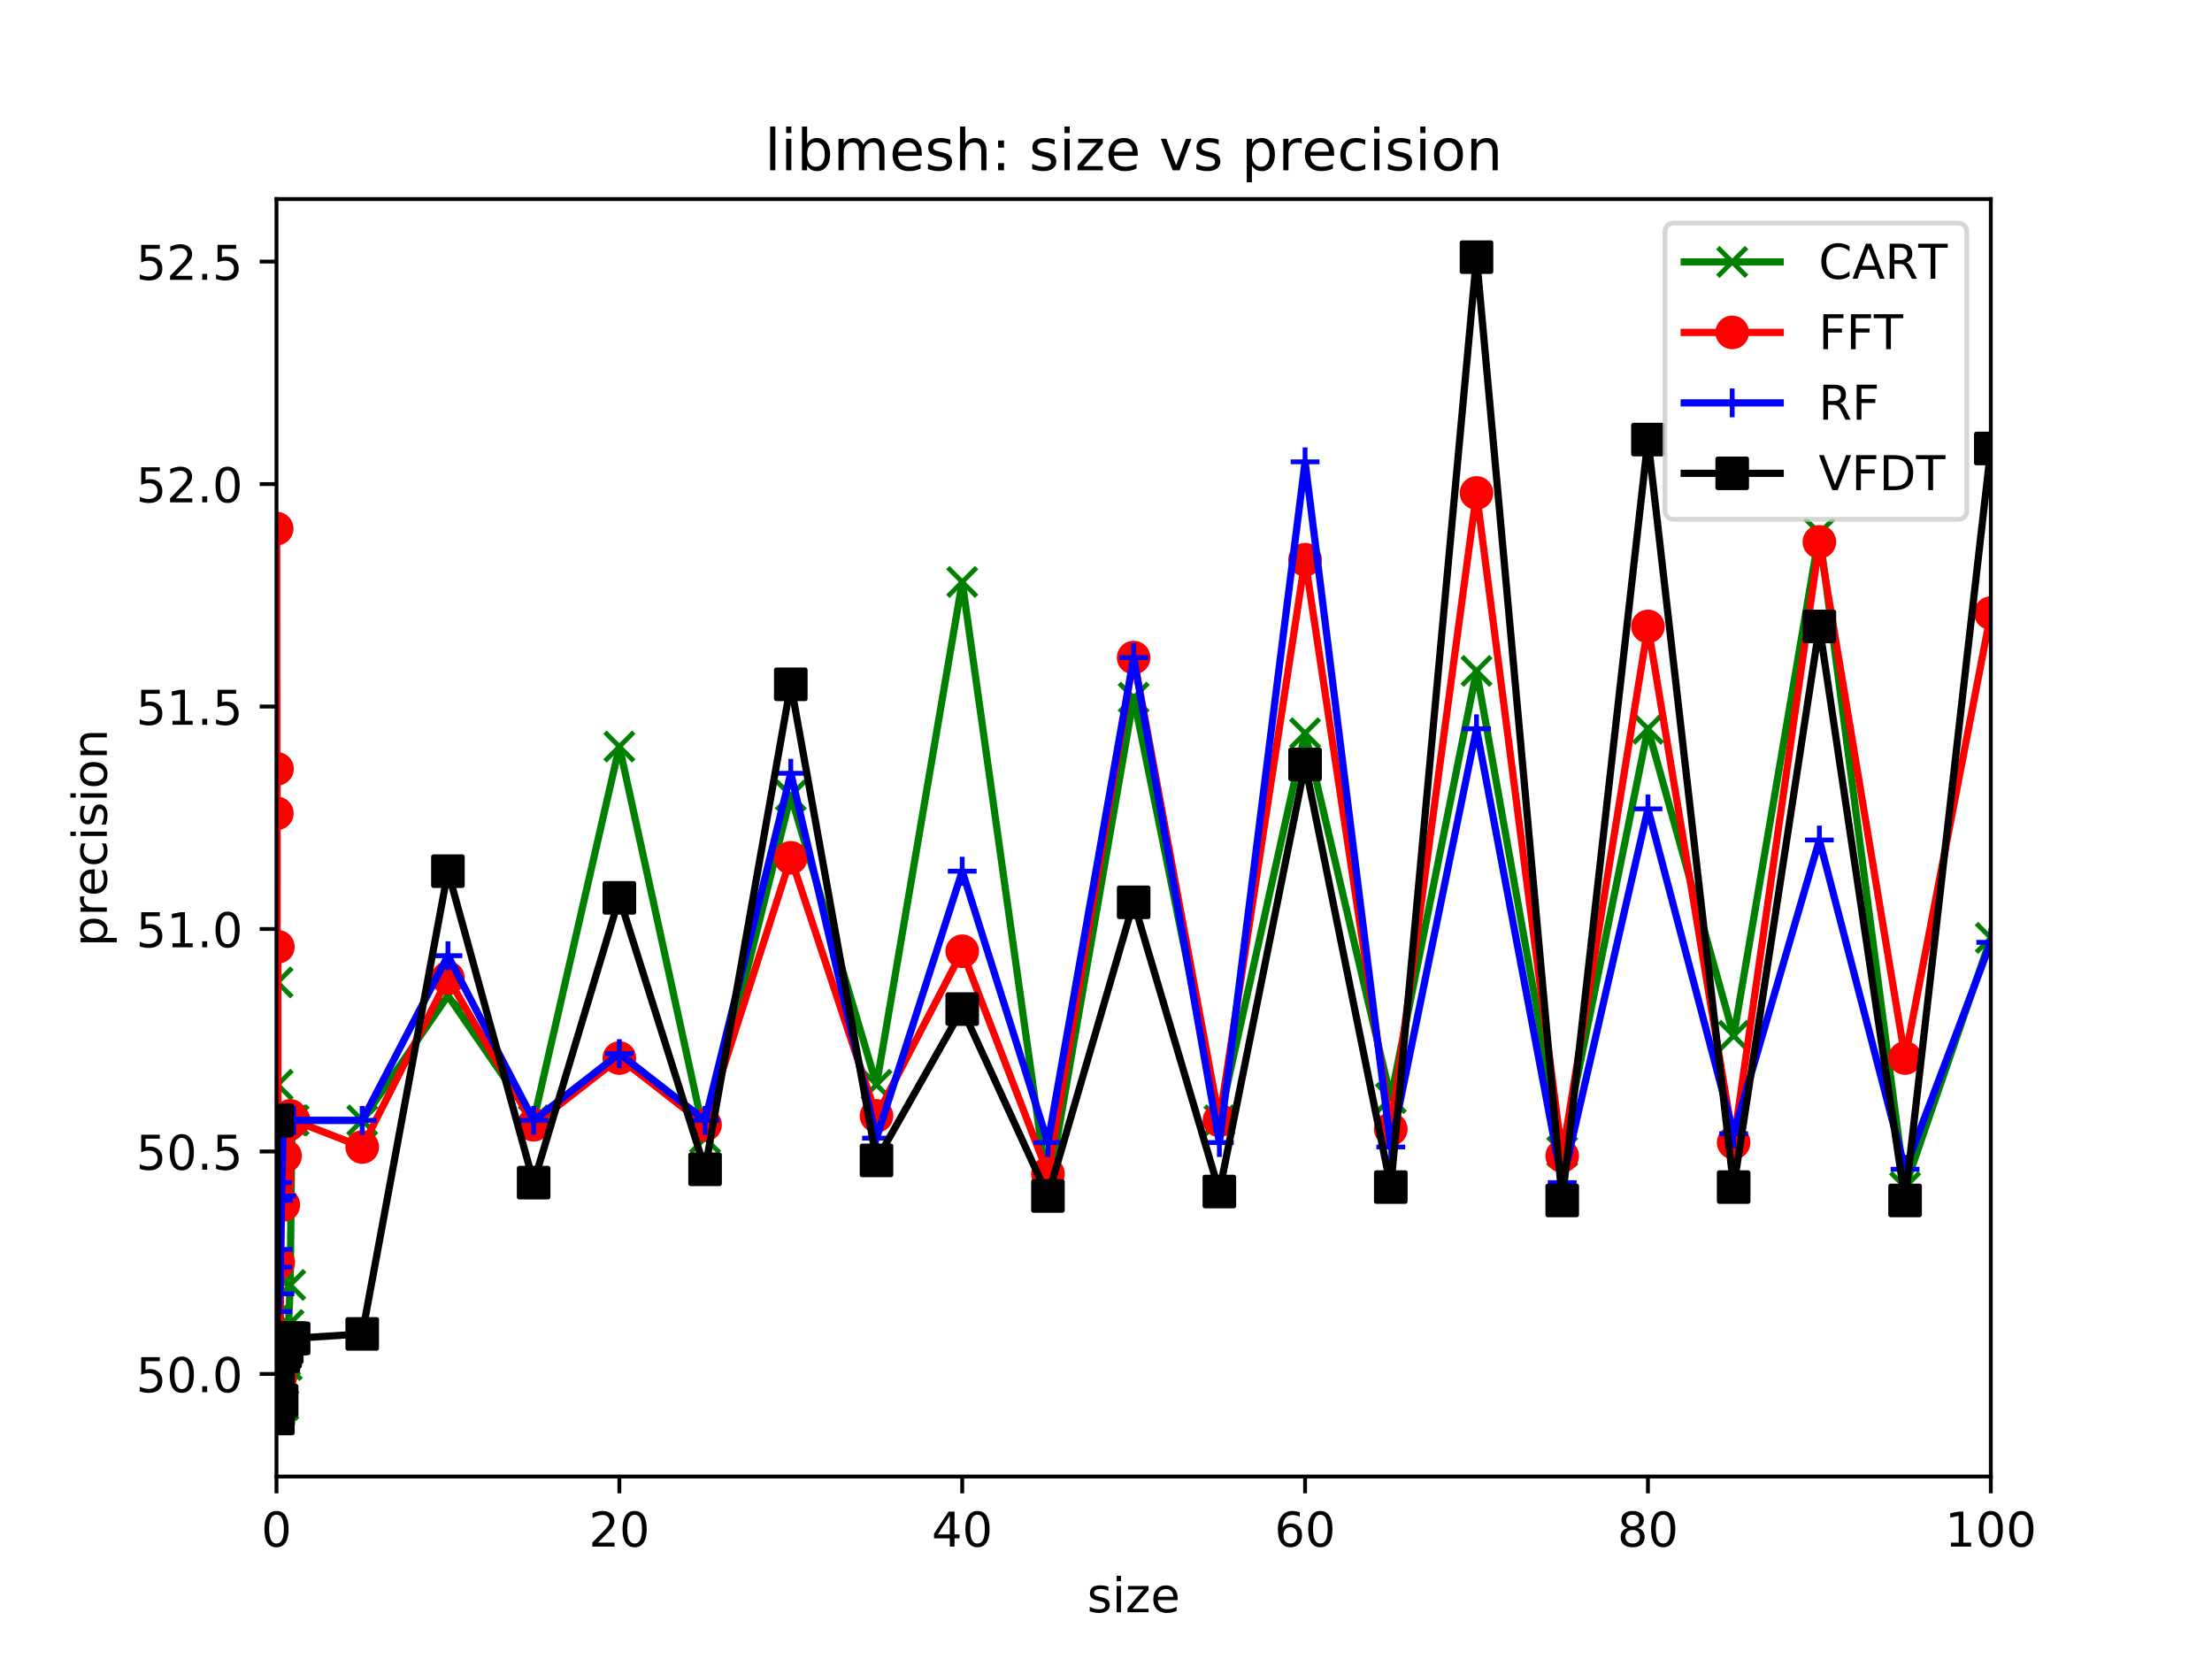 <?xml version="1.0" encoding="utf-8" standalone="no"?>
<!DOCTYPE svg PUBLIC "-//W3C//DTD SVG 1.1//EN"
  "http://www.w3.org/Graphics/SVG/1.1/DTD/svg11.dtd">
<!-- Created with matplotlib (https://matplotlib.org/) -->
<svg height="345.6pt" version="1.1" viewBox="0 0 460.8 345.6" width="460.8pt" xmlns="http://www.w3.org/2000/svg" xmlns:xlink="http://www.w3.org/1999/xlink">
 <defs>
  <style type="text/css">
*{stroke-linecap:butt;stroke-linejoin:round;}
  </style>
 </defs>
 <g id="figure_1">
  <g id="patch_1">
   <path d="M 0 345.6 
L 460.8 345.6 
L 460.8 0 
L 0 0 
z
" style="fill:#ffffff;"/>
  </g>
  <g id="axes_1">
   <g id="patch_2">
    <path d="M 57.6 307.584 
L 414.72 307.584 
L 414.72 41.472 
L 57.6 41.472 
z
" style="fill:#ffffff;"/>
   </g>
   <g id="matplotlib.axis_1">
    <g id="xtick_1">
     <g id="line2d_1">
      <defs>
       <path d="M 0 0 
L 0 3.5 
" id="mc510bcea76" style="stroke:#000000;stroke-width:0.8;"/>
      </defs>
      <g>
       <use style="stroke:#000000;stroke-width:0.8;" x="57.6" xlink:href="#mc510bcea76" y="307.584"/>
      </g>
     </g>
     <g id="text_1">
      <!-- 0 -->
      <defs>
       <path d="M 31.781 66.406 
Q 24.172 66.406 20.328 58.906 
Q 16.5 51.422 16.5 36.375 
Q 16.5 21.391 20.328 13.891 
Q 24.172 6.391 31.781 6.391 
Q 39.453 6.391 43.281 13.891 
Q 47.125 21.391 47.125 36.375 
Q 47.125 51.422 43.281 58.906 
Q 39.453 66.406 31.781 66.406 
z
M 31.781 74.219 
Q 44.047 74.219 50.516 64.516 
Q 56.984 54.828 56.984 36.375 
Q 56.984 17.969 50.516 8.266 
Q 44.047 -1.422 31.781 -1.422 
Q 19.531 -1.422 13.062 8.266 
Q 6.594 17.969 6.594 36.375 
Q 6.594 54.828 13.062 64.516 
Q 19.531 74.219 31.781 74.219 
z
" id="DejaVuSans-48"/>
      </defs>
      <g transform="translate(54.419 322.182)scale(0.1 -0.1)">
       <use xlink:href="#DejaVuSans-48"/>
      </g>
     </g>
    </g>
    <g id="xtick_2">
     <g id="line2d_2">
      <g>
       <use style="stroke:#000000;stroke-width:0.8;" x="129.024" xlink:href="#mc510bcea76" y="307.584"/>
      </g>
     </g>
     <g id="text_2">
      <!-- 20 -->
      <defs>
       <path d="M 19.188 8.297 
L 53.609 8.297 
L 53.609 0 
L 7.328 0 
L 7.328 8.297 
Q 12.938 14.109 22.625 23.891 
Q 32.328 33.688 34.812 36.531 
Q 39.547 41.844 41.422 45.531 
Q 43.312 49.219 43.312 52.781 
Q 43.312 58.594 39.234 62.25 
Q 35.156 65.922 28.609 65.922 
Q 23.969 65.922 18.812 64.312 
Q 13.672 62.703 7.812 59.422 
L 7.812 69.391 
Q 13.766 71.781 18.938 73 
Q 24.125 74.219 28.422 74.219 
Q 39.75 74.219 46.484 68.547 
Q 53.219 62.891 53.219 53.422 
Q 53.219 48.922 51.531 44.891 
Q 49.859 40.875 45.406 35.406 
Q 44.188 33.984 37.641 27.219 
Q 31.109 20.453 19.188 8.297 
z
" id="DejaVuSans-50"/>
      </defs>
      <g transform="translate(122.662 322.182)scale(0.1 -0.1)">
       <use xlink:href="#DejaVuSans-50"/>
       <use x="63.623" xlink:href="#DejaVuSans-48"/>
      </g>
     </g>
    </g>
    <g id="xtick_3">
     <g id="line2d_3">
      <g>
       <use style="stroke:#000000;stroke-width:0.8;" x="200.448" xlink:href="#mc510bcea76" y="307.584"/>
      </g>
     </g>
     <g id="text_3">
      <!-- 40 -->
      <defs>
       <path d="M 37.797 64.312 
L 12.891 25.391 
L 37.797 25.391 
z
M 35.203 72.906 
L 47.609 72.906 
L 47.609 25.391 
L 58.016 25.391 
L 58.016 17.188 
L 47.609 17.188 
L 47.609 0 
L 37.797 0 
L 37.797 17.188 
L 4.891 17.188 
L 4.891 26.703 
z
" id="DejaVuSans-52"/>
      </defs>
      <g transform="translate(194.085 322.182)scale(0.1 -0.1)">
       <use xlink:href="#DejaVuSans-52"/>
       <use x="63.623" xlink:href="#DejaVuSans-48"/>
      </g>
     </g>
    </g>
    <g id="xtick_4">
     <g id="line2d_4">
      <g>
       <use style="stroke:#000000;stroke-width:0.8;" x="271.872" xlink:href="#mc510bcea76" y="307.584"/>
      </g>
     </g>
     <g id="text_4">
      <!-- 60 -->
      <defs>
       <path d="M 33.016 40.375 
Q 26.375 40.375 22.484 35.828 
Q 18.609 31.297 18.609 23.391 
Q 18.609 15.531 22.484 10.953 
Q 26.375 6.391 33.016 6.391 
Q 39.656 6.391 43.531 10.953 
Q 47.406 15.531 47.406 23.391 
Q 47.406 31.297 43.531 35.828 
Q 39.656 40.375 33.016 40.375 
z
M 52.594 71.297 
L 52.594 62.312 
Q 48.875 64.062 45.094 64.984 
Q 41.312 65.922 37.594 65.922 
Q 27.828 65.922 22.672 59.328 
Q 17.531 52.734 16.797 39.406 
Q 19.672 43.656 24.016 45.922 
Q 28.375 48.188 33.594 48.188 
Q 44.578 48.188 50.953 41.516 
Q 57.328 34.859 57.328 23.391 
Q 57.328 12.156 50.688 5.359 
Q 44.047 -1.422 33.016 -1.422 
Q 20.359 -1.422 13.672 8.266 
Q 6.984 17.969 6.984 36.375 
Q 6.984 53.656 15.188 63.938 
Q 23.391 74.219 37.203 74.219 
Q 40.922 74.219 44.703 73.484 
Q 48.484 72.75 52.594 71.297 
z
" id="DejaVuSans-54"/>
      </defs>
      <g transform="translate(265.51 322.182)scale(0.1 -0.1)">
       <use xlink:href="#DejaVuSans-54"/>
       <use x="63.623" xlink:href="#DejaVuSans-48"/>
      </g>
     </g>
    </g>
    <g id="xtick_5">
     <g id="line2d_5">
      <g>
       <use style="stroke:#000000;stroke-width:0.8;" x="343.296" xlink:href="#mc510bcea76" y="307.584"/>
      </g>
     </g>
     <g id="text_5">
      <!-- 80 -->
      <defs>
       <path d="M 31.781 34.625 
Q 24.75 34.625 20.719 30.859 
Q 16.703 27.094 16.703 20.516 
Q 16.703 13.922 20.719 10.156 
Q 24.75 6.391 31.781 6.391 
Q 38.812 6.391 42.859 10.172 
Q 46.922 13.969 46.922 20.516 
Q 46.922 27.094 42.891 30.859 
Q 38.875 34.625 31.781 34.625 
z
M 21.922 38.812 
Q 15.578 40.375 12.031 44.719 
Q 8.5 49.078 8.5 55.328 
Q 8.5 64.062 14.719 69.141 
Q 20.953 74.219 31.781 74.219 
Q 42.672 74.219 48.875 69.141 
Q 55.078 64.062 55.078 55.328 
Q 55.078 49.078 51.531 44.719 
Q 48 40.375 41.703 38.812 
Q 48.828 37.156 52.797 32.312 
Q 56.781 27.484 56.781 20.516 
Q 56.781 9.906 50.312 4.234 
Q 43.844 -1.422 31.781 -1.422 
Q 19.734 -1.422 13.25 4.234 
Q 6.781 9.906 6.781 20.516 
Q 6.781 27.484 10.781 32.312 
Q 14.797 37.156 21.922 38.812 
z
M 18.312 54.391 
Q 18.312 48.734 21.844 45.562 
Q 25.391 42.391 31.781 42.391 
Q 38.141 42.391 41.719 45.562 
Q 45.312 48.734 45.312 54.391 
Q 45.312 60.062 41.719 63.234 
Q 38.141 66.406 31.781 66.406 
Q 25.391 66.406 21.844 63.234 
Q 18.312 60.062 18.312 54.391 
z
" id="DejaVuSans-56"/>
      </defs>
      <g transform="translate(336.933 322.182)scale(0.1 -0.1)">
       <use xlink:href="#DejaVuSans-56"/>
       <use x="63.623" xlink:href="#DejaVuSans-48"/>
      </g>
     </g>
    </g>
    <g id="xtick_6">
     <g id="line2d_6">
      <g>
       <use style="stroke:#000000;stroke-width:0.8;" x="414.72" xlink:href="#mc510bcea76" y="307.584"/>
      </g>
     </g>
     <g id="text_6">
      <!-- 100 -->
      <defs>
       <path d="M 12.406 8.297 
L 28.516 8.297 
L 28.516 63.922 
L 10.984 60.406 
L 10.984 69.391 
L 28.422 72.906 
L 38.281 72.906 
L 38.281 8.297 
L 54.391 8.297 
L 54.391 0 
L 12.406 0 
z
" id="DejaVuSans-49"/>
      </defs>
      <g transform="translate(405.176 322.182)scale(0.1 -0.1)">
       <use xlink:href="#DejaVuSans-49"/>
       <use x="63.623" xlink:href="#DejaVuSans-48"/>
       <use x="127.246" xlink:href="#DejaVuSans-48"/>
      </g>
     </g>
    </g>
    <g id="text_7">
     <!-- size -->
     <defs>
      <path d="M 44.281 53.078 
L 44.281 44.578 
Q 40.484 46.531 36.375 47.5 
Q 32.281 48.484 27.875 48.484 
Q 21.188 48.484 17.844 46.438 
Q 14.5 44.391 14.5 40.281 
Q 14.5 37.156 16.891 35.375 
Q 19.281 33.594 26.516 31.984 
L 29.594 31.297 
Q 39.156 29.25 43.188 25.516 
Q 47.219 21.781 47.219 15.094 
Q 47.219 7.469 41.188 3.016 
Q 35.156 -1.422 24.609 -1.422 
Q 20.219 -1.422 15.453 -0.562 
Q 10.688 0.297 5.422 2 
L 5.422 11.281 
Q 10.406 8.688 15.234 7.391 
Q 20.062 6.109 24.812 6.109 
Q 31.156 6.109 34.562 8.281 
Q 37.984 10.453 37.984 14.406 
Q 37.984 18.062 35.516 20.016 
Q 33.062 21.969 24.703 23.781 
L 21.578 24.516 
Q 13.234 26.266 9.516 29.906 
Q 5.812 33.547 5.812 39.891 
Q 5.812 47.609 11.281 51.797 
Q 16.75 56 26.812 56 
Q 31.781 56 36.172 55.266 
Q 40.578 54.547 44.281 53.078 
z
" id="DejaVuSans-115"/>
      <path d="M 9.422 54.688 
L 18.406 54.688 
L 18.406 0 
L 9.422 0 
z
M 9.422 75.984 
L 18.406 75.984 
L 18.406 64.594 
L 9.422 64.594 
z
" id="DejaVuSans-105"/>
      <path d="M 5.516 54.688 
L 48.188 54.688 
L 48.188 46.484 
L 14.406 7.172 
L 48.188 7.172 
L 48.188 0 
L 4.297 0 
L 4.297 8.203 
L 38.094 47.516 
L 5.516 47.516 
z
" id="DejaVuSans-122"/>
      <path d="M 56.203 29.594 
L 56.203 25.203 
L 14.891 25.203 
Q 15.484 15.922 20.484 11.062 
Q 25.484 6.203 34.422 6.203 
Q 39.594 6.203 44.453 7.469 
Q 49.312 8.734 54.109 11.281 
L 54.109 2.781 
Q 49.266 0.734 44.188 -0.344 
Q 39.109 -1.422 33.891 -1.422 
Q 20.797 -1.422 13.156 6.188 
Q 5.516 13.812 5.516 26.812 
Q 5.516 40.234 12.766 48.109 
Q 20.016 56 32.328 56 
Q 43.359 56 49.781 48.891 
Q 56.203 41.797 56.203 29.594 
z
M 47.219 32.234 
Q 47.125 39.594 43.094 43.984 
Q 39.062 48.391 32.422 48.391 
Q 24.906 48.391 20.391 44.141 
Q 15.875 39.891 15.188 32.172 
z
" id="DejaVuSans-101"/>
     </defs>
     <g transform="translate(226.465 335.861)scale(0.1 -0.1)">
      <use xlink:href="#DejaVuSans-115"/>
      <use x="52.1" xlink:href="#DejaVuSans-105"/>
      <use x="79.883" xlink:href="#DejaVuSans-122"/>
      <use x="132.373" xlink:href="#DejaVuSans-101"/>
     </g>
    </g>
   </g>
   <g id="matplotlib.axis_2">
    <g id="ytick_1">
     <g id="line2d_7">
      <defs>
       <path d="M 0 0 
L -3.5 0 
" id="mbd71aa7d49" style="stroke:#000000;stroke-width:0.8;"/>
      </defs>
      <g>
       <use style="stroke:#000000;stroke-width:0.8;" x="57.6" xlink:href="#mbd71aa7d49" y="286.219"/>
      </g>
     </g>
     <g id="text_8">
      <!-- 50.0 -->
      <defs>
       <path d="M 10.797 72.906 
L 49.516 72.906 
L 49.516 64.594 
L 19.828 64.594 
L 19.828 46.734 
Q 21.969 47.469 24.109 47.828 
Q 26.266 48.188 28.422 48.188 
Q 40.625 48.188 47.75 41.5 
Q 54.891 34.812 54.891 23.391 
Q 54.891 11.625 47.562 5.094 
Q 40.234 -1.422 26.906 -1.422 
Q 22.312 -1.422 17.547 -0.641 
Q 12.797 0.141 7.719 1.703 
L 7.719 11.625 
Q 12.109 9.234 16.797 8.062 
Q 21.484 6.891 26.703 6.891 
Q 35.156 6.891 40.078 11.328 
Q 45.016 15.766 45.016 23.391 
Q 45.016 31 40.078 35.438 
Q 35.156 39.891 26.703 39.891 
Q 22.75 39.891 18.812 39.016 
Q 14.891 38.141 10.797 36.281 
z
" id="DejaVuSans-53"/>
       <path d="M 10.688 12.406 
L 21 12.406 
L 21 0 
L 10.688 0 
z
" id="DejaVuSans-46"/>
      </defs>
      <g transform="translate(28.334 290.018)scale(0.1 -0.1)">
       <use xlink:href="#DejaVuSans-53"/>
       <use x="63.623" xlink:href="#DejaVuSans-48"/>
       <use x="127.246" xlink:href="#DejaVuSans-46"/>
       <use x="159.033" xlink:href="#DejaVuSans-48"/>
      </g>
     </g>
    </g>
    <g id="ytick_2">
     <g id="line2d_8">
      <g>
       <use style="stroke:#000000;stroke-width:0.8;" x="57.6" xlink:href="#mbd71aa7d49" y="239.874"/>
      </g>
     </g>
     <g id="text_9">
      <!-- 50.5 -->
      <g transform="translate(28.334 243.673)scale(0.1 -0.1)">
       <use xlink:href="#DejaVuSans-53"/>
       <use x="63.623" xlink:href="#DejaVuSans-48"/>
       <use x="127.246" xlink:href="#DejaVuSans-46"/>
       <use x="159.033" xlink:href="#DejaVuSans-53"/>
      </g>
     </g>
    </g>
    <g id="ytick_3">
     <g id="line2d_9">
      <g>
       <use style="stroke:#000000;stroke-width:0.8;" x="57.6" xlink:href="#mbd71aa7d49" y="193.529"/>
      </g>
     </g>
     <g id="text_10">
      <!-- 51.0 -->
      <g transform="translate(28.334 197.329)scale(0.1 -0.1)">
       <use xlink:href="#DejaVuSans-53"/>
       <use x="63.623" xlink:href="#DejaVuSans-49"/>
       <use x="127.246" xlink:href="#DejaVuSans-46"/>
       <use x="159.033" xlink:href="#DejaVuSans-48"/>
      </g>
     </g>
    </g>
    <g id="ytick_4">
     <g id="line2d_10">
      <g>
       <use style="stroke:#000000;stroke-width:0.8;" x="57.6" xlink:href="#mbd71aa7d49" y="147.185"/>
      </g>
     </g>
     <g id="text_11">
      <!-- 51.5 -->
      <g transform="translate(28.334 150.984)scale(0.1 -0.1)">
       <use xlink:href="#DejaVuSans-53"/>
       <use x="63.623" xlink:href="#DejaVuSans-49"/>
       <use x="127.246" xlink:href="#DejaVuSans-46"/>
       <use x="159.033" xlink:href="#DejaVuSans-53"/>
      </g>
     </g>
    </g>
    <g id="ytick_5">
     <g id="line2d_11">
      <g>
       <use style="stroke:#000000;stroke-width:0.8;" x="57.6" xlink:href="#mbd71aa7d49" y="100.84"/>
      </g>
     </g>
     <g id="text_12">
      <!-- 52.0 -->
      <g transform="translate(28.334 104.639)scale(0.1 -0.1)">
       <use xlink:href="#DejaVuSans-53"/>
       <use x="63.623" xlink:href="#DejaVuSans-50"/>
       <use x="127.246" xlink:href="#DejaVuSans-46"/>
       <use x="159.033" xlink:href="#DejaVuSans-48"/>
      </g>
     </g>
    </g>
    <g id="ytick_6">
     <g id="line2d_12">
      <g>
       <use style="stroke:#000000;stroke-width:0.8;" x="57.6" xlink:href="#mbd71aa7d49" y="54.495"/>
      </g>
     </g>
     <g id="text_13">
      <!-- 52.5 -->
      <g transform="translate(28.334 58.294)scale(0.1 -0.1)">
       <use xlink:href="#DejaVuSans-53"/>
       <use x="63.623" xlink:href="#DejaVuSans-50"/>
       <use x="127.246" xlink:href="#DejaVuSans-46"/>
       <use x="159.033" xlink:href="#DejaVuSans-53"/>
      </g>
     </g>
    </g>
    <g id="text_14">
     <!-- precision -->
     <defs>
      <path d="M 18.109 8.203 
L 18.109 -20.797 
L 9.078 -20.797 
L 9.078 54.688 
L 18.109 54.688 
L 18.109 46.391 
Q 20.953 51.266 25.266 53.625 
Q 29.594 56 35.594 56 
Q 45.562 56 51.781 48.094 
Q 58.016 40.188 58.016 27.297 
Q 58.016 14.406 51.781 6.484 
Q 45.562 -1.422 35.594 -1.422 
Q 29.594 -1.422 25.266 0.953 
Q 20.953 3.328 18.109 8.203 
z
M 48.688 27.297 
Q 48.688 37.203 44.609 42.844 
Q 40.531 48.484 33.406 48.484 
Q 26.266 48.484 22.188 42.844 
Q 18.109 37.203 18.109 27.297 
Q 18.109 17.391 22.188 11.75 
Q 26.266 6.109 33.406 6.109 
Q 40.531 6.109 44.609 11.75 
Q 48.688 17.391 48.688 27.297 
z
" id="DejaVuSans-112"/>
      <path d="M 41.109 46.297 
Q 39.594 47.172 37.812 47.578 
Q 36.031 48 33.891 48 
Q 26.266 48 22.188 43.047 
Q 18.109 38.094 18.109 28.812 
L 18.109 0 
L 9.078 0 
L 9.078 54.688 
L 18.109 54.688 
L 18.109 46.188 
Q 20.953 51.172 25.484 53.578 
Q 30.031 56 36.531 56 
Q 37.453 56 38.578 55.875 
Q 39.703 55.766 41.062 55.516 
z
" id="DejaVuSans-114"/>
      <path d="M 48.781 52.594 
L 48.781 44.188 
Q 44.969 46.297 41.141 47.344 
Q 37.312 48.391 33.406 48.391 
Q 24.656 48.391 19.812 42.844 
Q 14.984 37.312 14.984 27.297 
Q 14.984 17.281 19.812 11.734 
Q 24.656 6.203 33.406 6.203 
Q 37.312 6.203 41.141 7.25 
Q 44.969 8.297 48.781 10.406 
L 48.781 2.094 
Q 45.016 0.344 40.984 -0.531 
Q 36.969 -1.422 32.422 -1.422 
Q 20.062 -1.422 12.781 6.344 
Q 5.516 14.109 5.516 27.297 
Q 5.516 40.672 12.859 48.328 
Q 20.219 56 33.016 56 
Q 37.156 56 41.109 55.141 
Q 45.062 54.297 48.781 52.594 
z
" id="DejaVuSans-99"/>
      <path d="M 30.609 48.391 
Q 23.391 48.391 19.188 42.75 
Q 14.984 37.109 14.984 27.297 
Q 14.984 17.484 19.156 11.844 
Q 23.344 6.203 30.609 6.203 
Q 37.797 6.203 41.984 11.859 
Q 46.188 17.531 46.188 27.297 
Q 46.188 37.016 41.984 42.703 
Q 37.797 48.391 30.609 48.391 
z
M 30.609 56 
Q 42.328 56 49.016 48.375 
Q 55.719 40.766 55.719 27.297 
Q 55.719 13.875 49.016 6.219 
Q 42.328 -1.422 30.609 -1.422 
Q 18.844 -1.422 12.172 6.219 
Q 5.516 13.875 5.516 27.297 
Q 5.516 40.766 12.172 48.375 
Q 18.844 56 30.609 56 
z
" id="DejaVuSans-111"/>
      <path d="M 54.891 33.016 
L 54.891 0 
L 45.906 0 
L 45.906 32.719 
Q 45.906 40.484 42.875 44.328 
Q 39.844 48.188 33.797 48.188 
Q 26.516 48.188 22.312 43.547 
Q 18.109 38.922 18.109 30.906 
L 18.109 0 
L 9.078 0 
L 9.078 54.688 
L 18.109 54.688 
L 18.109 46.188 
Q 21.344 51.125 25.703 53.562 
Q 30.078 56 35.797 56 
Q 45.219 56 50.047 50.172 
Q 54.891 44.344 54.891 33.016 
z
" id="DejaVuSans-110"/>
     </defs>
     <g transform="translate(22.255 197.193)rotate(-90)scale(0.1 -0.1)">
      <use xlink:href="#DejaVuSans-112"/>
      <use x="63.477" xlink:href="#DejaVuSans-114"/>
      <use x="104.559" xlink:href="#DejaVuSans-101"/>
      <use x="166.082" xlink:href="#DejaVuSans-99"/>
      <use x="221.062" xlink:href="#DejaVuSans-105"/>
      <use x="248.846" xlink:href="#DejaVuSans-115"/>
      <use x="300.945" xlink:href="#DejaVuSans-105"/>
      <use x="328.729" xlink:href="#DejaVuSans-111"/>
      <use x="389.91" xlink:href="#DejaVuSans-110"/>
     </g>
    </g>
   </g>
   <g id="line2d_13">
    <path clip-path="url(#p00694de789)" d="M 57.636 233.386 
L 57.671 233.386 
L 57.707 236.167 
L 57.743 246.362 
L 57.779 274.169 
L 57.814 204.652 
L 57.85 225.971 
L 57.886 248.216 
L 57.921 265.827 
L 57.957 250.07 
L 58.314 290.854 
L 58.671 289.927 
L 59.028 292.707 
L 59.386 283.438 
L 59.743 284.365 
L 60.1 276.023 
L 60.457 267.681 
L 60.814 233.386 
L 61.171 233.386 
L 75.456 233.386 
L 93.312 207.433 
L 111.168 233.386 
L 129.024 155.527 
L 146.88 237.094 
L 164.736 165.722 
L 182.592 225.971 
L 200.448 121.231 
L 218.304 248.216 
L 236.16 145.331 
L 254.016 233.386 
L 271.872 152.746 
L 289.728 228.751 
L 307.584 139.769 
L 325.44 239.874 
L 343.296 151.819 
L 361.152 215.775 
L 379.008 111.036 
L 396.864 247.289 
L 414.72 195.383 
" style="fill:none;stroke:#008000;stroke-linecap:square;stroke-width:1.5;"/>
    <defs>
     <path d="M -3 3 
L 3 -3 
M -3 -3 
L 3 3 
" id="m2ca2e66354" style="stroke:#008000;"/>
    </defs>
    <g clip-path="url(#p00694de789)">
     <use style="fill:#008000;stroke:#008000;" x="57.636" xlink:href="#m2ca2e66354" y="233.386"/>
     <use style="fill:#008000;stroke:#008000;" x="57.671" xlink:href="#m2ca2e66354" y="233.386"/>
     <use style="fill:#008000;stroke:#008000;" x="57.707" xlink:href="#m2ca2e66354" y="236.167"/>
     <use style="fill:#008000;stroke:#008000;" x="57.743" xlink:href="#m2ca2e66354" y="246.362"/>
     <use style="fill:#008000;stroke:#008000;" x="57.779" xlink:href="#m2ca2e66354" y="274.169"/>
     <use style="fill:#008000;stroke:#008000;" x="57.814" xlink:href="#m2ca2e66354" y="204.652"/>
     <use style="fill:#008000;stroke:#008000;" x="57.85" xlink:href="#m2ca2e66354" y="225.971"/>
     <use style="fill:#008000;stroke:#008000;" x="57.886" xlink:href="#m2ca2e66354" y="248.216"/>
     <use style="fill:#008000;stroke:#008000;" x="57.921" xlink:href="#m2ca2e66354" y="265.827"/>
     <use style="fill:#008000;stroke:#008000;" x="57.957" xlink:href="#m2ca2e66354" y="250.07"/>
     <use style="fill:#008000;stroke:#008000;" x="58.314" xlink:href="#m2ca2e66354" y="290.854"/>
     <use style="fill:#008000;stroke:#008000;" x="58.671" xlink:href="#m2ca2e66354" y="289.927"/>
     <use style="fill:#008000;stroke:#008000;" x="59.028" xlink:href="#m2ca2e66354" y="292.707"/>
     <use style="fill:#008000;stroke:#008000;" x="59.386" xlink:href="#m2ca2e66354" y="283.438"/>
     <use style="fill:#008000;stroke:#008000;" x="59.743" xlink:href="#m2ca2e66354" y="284.365"/>
     <use style="fill:#008000;stroke:#008000;" x="60.1" xlink:href="#m2ca2e66354" y="276.023"/>
     <use style="fill:#008000;stroke:#008000;" x="60.457" xlink:href="#m2ca2e66354" y="267.681"/>
     <use style="fill:#008000;stroke:#008000;" x="60.814" xlink:href="#m2ca2e66354" y="233.386"/>
     <use style="fill:#008000;stroke:#008000;" x="61.171" xlink:href="#m2ca2e66354" y="233.386"/>
     <use style="fill:#008000;stroke:#008000;" x="75.456" xlink:href="#m2ca2e66354" y="233.386"/>
     <use style="fill:#008000;stroke:#008000;" x="93.312" xlink:href="#m2ca2e66354" y="207.433"/>
     <use style="fill:#008000;stroke:#008000;" x="111.168" xlink:href="#m2ca2e66354" y="233.386"/>
     <use style="fill:#008000;stroke:#008000;" x="129.024" xlink:href="#m2ca2e66354" y="155.527"/>
     <use style="fill:#008000;stroke:#008000;" x="146.88" xlink:href="#m2ca2e66354" y="237.094"/>
     <use style="fill:#008000;stroke:#008000;" x="164.736" xlink:href="#m2ca2e66354" y="165.722"/>
     <use style="fill:#008000;stroke:#008000;" x="182.592" xlink:href="#m2ca2e66354" y="225.971"/>
     <use style="fill:#008000;stroke:#008000;" x="200.448" xlink:href="#m2ca2e66354" y="121.231"/>
     <use style="fill:#008000;stroke:#008000;" x="218.304" xlink:href="#m2ca2e66354" y="248.216"/>
     <use style="fill:#008000;stroke:#008000;" x="236.16" xlink:href="#m2ca2e66354" y="145.331"/>
     <use style="fill:#008000;stroke:#008000;" x="254.016" xlink:href="#m2ca2e66354" y="233.386"/>
     <use style="fill:#008000;stroke:#008000;" x="271.872" xlink:href="#m2ca2e66354" y="152.746"/>
     <use style="fill:#008000;stroke:#008000;" x="289.728" xlink:href="#m2ca2e66354" y="228.751"/>
     <use style="fill:#008000;stroke:#008000;" x="307.584" xlink:href="#m2ca2e66354" y="139.769"/>
     <use style="fill:#008000;stroke:#008000;" x="325.44" xlink:href="#m2ca2e66354" y="239.874"/>
     <use style="fill:#008000;stroke:#008000;" x="343.296" xlink:href="#m2ca2e66354" y="151.819"/>
     <use style="fill:#008000;stroke:#008000;" x="361.152" xlink:href="#m2ca2e66354" y="215.775"/>
     <use style="fill:#008000;stroke:#008000;" x="379.008" xlink:href="#m2ca2e66354" y="111.036"/>
     <use style="fill:#008000;stroke:#008000;" x="396.864" xlink:href="#m2ca2e66354" y="247.289"/>
     <use style="fill:#008000;stroke:#008000;" x="414.72" xlink:href="#m2ca2e66354" y="195.383"/>
    </g>
   </g>
   <g id="line2d_14">
    <path clip-path="url(#p00694de789)" d="M 57.636 110.109 
L 57.671 169.43 
L 57.707 160.161 
L 57.743 246.362 
L 57.779 245.436 
L 57.814 293.634 
L 57.85 236.167 
L 57.886 197.237 
L 57.921 242.655 
L 57.957 263.047 
L 58.314 287.146 
L 58.671 233.386 
L 59.028 250.997 
L 59.386 240.801 
L 59.743 233.386 
L 60.1 234.313 
L 60.457 232.459 
L 60.814 233.386 
L 61.171 233.386 
L 75.456 238.947 
L 93.312 203.725 
L 111.168 234.313 
L 129.024 220.409 
L 146.88 234.313 
L 164.736 178.699 
L 182.592 232.459 
L 200.448 198.164 
L 218.304 244.509 
L 236.16 136.989 
L 254.016 233.386 
L 271.872 116.597 
L 289.728 235.24 
L 307.584 102.694 
L 325.44 240.801 
L 343.296 130.5 
L 361.152 238.02 
L 379.008 112.889 
L 396.864 220.409 
L 414.72 127.72 
" style="fill:none;stroke:#ff0000;stroke-linecap:square;stroke-width:1.5;"/>
    <defs>
     <path d="M 0 3 
C 0.796 3 1.559 2.684 2.121 2.121 
C 2.684 1.559 3 0.796 3 0 
C 3 -0.796 2.684 -1.559 2.121 -2.121 
C 1.559 -2.684 0.796 -3 0 -3 
C -0.796 -3 -1.559 -2.684 -2.121 -2.121 
C -2.684 -1.559 -3 -0.796 -3 0 
C -3 0.796 -2.684 1.559 -2.121 2.121 
C -1.559 2.684 -0.796 3 0 3 
z
" id="mdcd8f3db44" style="stroke:#ff0000;"/>
    </defs>
    <g clip-path="url(#p00694de789)">
     <use style="fill:#ff0000;stroke:#ff0000;" x="57.636" xlink:href="#mdcd8f3db44" y="110.109"/>
     <use style="fill:#ff0000;stroke:#ff0000;" x="57.671" xlink:href="#mdcd8f3db44" y="169.43"/>
     <use style="fill:#ff0000;stroke:#ff0000;" x="57.707" xlink:href="#mdcd8f3db44" y="160.161"/>
     <use style="fill:#ff0000;stroke:#ff0000;" x="57.743" xlink:href="#mdcd8f3db44" y="246.362"/>
     <use style="fill:#ff0000;stroke:#ff0000;" x="57.779" xlink:href="#mdcd8f3db44" y="245.436"/>
     <use style="fill:#ff0000;stroke:#ff0000;" x="57.814" xlink:href="#mdcd8f3db44" y="293.634"/>
     <use style="fill:#ff0000;stroke:#ff0000;" x="57.85" xlink:href="#mdcd8f3db44" y="236.167"/>
     <use style="fill:#ff0000;stroke:#ff0000;" x="57.886" xlink:href="#mdcd8f3db44" y="197.237"/>
     <use style="fill:#ff0000;stroke:#ff0000;" x="57.921" xlink:href="#mdcd8f3db44" y="242.655"/>
     <use style="fill:#ff0000;stroke:#ff0000;" x="57.957" xlink:href="#mdcd8f3db44" y="263.047"/>
     <use style="fill:#ff0000;stroke:#ff0000;" x="58.314" xlink:href="#mdcd8f3db44" y="287.146"/>
     <use style="fill:#ff0000;stroke:#ff0000;" x="58.671" xlink:href="#mdcd8f3db44" y="233.386"/>
     <use style="fill:#ff0000;stroke:#ff0000;" x="59.028" xlink:href="#mdcd8f3db44" y="250.997"/>
     <use style="fill:#ff0000;stroke:#ff0000;" x="59.386" xlink:href="#mdcd8f3db44" y="240.801"/>
     <use style="fill:#ff0000;stroke:#ff0000;" x="59.743" xlink:href="#mdcd8f3db44" y="233.386"/>
     <use style="fill:#ff0000;stroke:#ff0000;" x="60.1" xlink:href="#mdcd8f3db44" y="234.313"/>
     <use style="fill:#ff0000;stroke:#ff0000;" x="60.457" xlink:href="#mdcd8f3db44" y="232.459"/>
     <use style="fill:#ff0000;stroke:#ff0000;" x="60.814" xlink:href="#mdcd8f3db44" y="233.386"/>
     <use style="fill:#ff0000;stroke:#ff0000;" x="61.171" xlink:href="#mdcd8f3db44" y="233.386"/>
     <use style="fill:#ff0000;stroke:#ff0000;" x="75.456" xlink:href="#mdcd8f3db44" y="238.947"/>
     <use style="fill:#ff0000;stroke:#ff0000;" x="93.312" xlink:href="#mdcd8f3db44" y="203.725"/>
     <use style="fill:#ff0000;stroke:#ff0000;" x="111.168" xlink:href="#mdcd8f3db44" y="234.313"/>
     <use style="fill:#ff0000;stroke:#ff0000;" x="129.024" xlink:href="#mdcd8f3db44" y="220.409"/>
     <use style="fill:#ff0000;stroke:#ff0000;" x="146.88" xlink:href="#mdcd8f3db44" y="234.313"/>
     <use style="fill:#ff0000;stroke:#ff0000;" x="164.736" xlink:href="#mdcd8f3db44" y="178.699"/>
     <use style="fill:#ff0000;stroke:#ff0000;" x="182.592" xlink:href="#mdcd8f3db44" y="232.459"/>
     <use style="fill:#ff0000;stroke:#ff0000;" x="200.448" xlink:href="#mdcd8f3db44" y="198.164"/>
     <use style="fill:#ff0000;stroke:#ff0000;" x="218.304" xlink:href="#mdcd8f3db44" y="244.509"/>
     <use style="fill:#ff0000;stroke:#ff0000;" x="236.16" xlink:href="#mdcd8f3db44" y="136.989"/>
     <use style="fill:#ff0000;stroke:#ff0000;" x="254.016" xlink:href="#mdcd8f3db44" y="233.386"/>
     <use style="fill:#ff0000;stroke:#ff0000;" x="271.872" xlink:href="#mdcd8f3db44" y="116.597"/>
     <use style="fill:#ff0000;stroke:#ff0000;" x="289.728" xlink:href="#mdcd8f3db44" y="235.24"/>
     <use style="fill:#ff0000;stroke:#ff0000;" x="307.584" xlink:href="#mdcd8f3db44" y="102.694"/>
     <use style="fill:#ff0000;stroke:#ff0000;" x="325.44" xlink:href="#mdcd8f3db44" y="240.801"/>
     <use style="fill:#ff0000;stroke:#ff0000;" x="343.296" xlink:href="#mdcd8f3db44" y="130.5"/>
     <use style="fill:#ff0000;stroke:#ff0000;" x="361.152" xlink:href="#mdcd8f3db44" y="238.02"/>
     <use style="fill:#ff0000;stroke:#ff0000;" x="379.008" xlink:href="#mdcd8f3db44" y="112.889"/>
     <use style="fill:#ff0000;stroke:#ff0000;" x="396.864" xlink:href="#mdcd8f3db44" y="220.409"/>
     <use style="fill:#ff0000;stroke:#ff0000;" x="414.72" xlink:href="#mdcd8f3db44" y="127.72"/>
    </g>
   </g>
   <g id="line2d_15">
    <path clip-path="url(#p00694de789)" d="M 57.636 233.386 
L 57.671 233.386 
L 57.707 235.24 
L 57.743 236.167 
L 57.779 246.362 
L 57.814 249.143 
L 57.85 273.242 
L 57.886 263.974 
L 57.921 260.266 
L 57.957 250.07 
L 58.314 269.535 
L 58.671 249.143 
L 59.028 233.386 
L 59.386 233.386 
L 59.743 233.386 
L 60.1 233.386 
L 60.457 233.386 
L 60.814 233.386 
L 61.171 233.386 
L 75.456 233.386 
L 93.312 199.091 
L 111.168 233.386 
L 129.024 219.482 
L 146.88 233.386 
L 164.736 161.088 
L 182.592 237.094 
L 200.448 181.48 
L 218.304 238.02 
L 236.16 136.989 
L 254.016 238.02 
L 271.872 96.205 
L 289.728 238.947 
L 307.584 151.819 
L 325.44 246.362 
L 343.296 168.503 
L 361.152 236.167 
L 379.008 174.991 
L 396.864 243.582 
L 414.72 196.31 
" style="fill:none;stroke:#0000ff;stroke-linecap:square;stroke-width:1.5;"/>
    <defs>
     <path d="M -3 0 
L 3 0 
M 0 3 
L 0 -3 
" id="m7cd6b788d8" style="stroke:#0000ff;"/>
    </defs>
    <g clip-path="url(#p00694de789)">
     <use style="fill:#0000ff;stroke:#0000ff;" x="57.636" xlink:href="#m7cd6b788d8" y="233.386"/>
     <use style="fill:#0000ff;stroke:#0000ff;" x="57.671" xlink:href="#m7cd6b788d8" y="233.386"/>
     <use style="fill:#0000ff;stroke:#0000ff;" x="57.707" xlink:href="#m7cd6b788d8" y="235.24"/>
     <use style="fill:#0000ff;stroke:#0000ff;" x="57.743" xlink:href="#m7cd6b788d8" y="236.167"/>
     <use style="fill:#0000ff;stroke:#0000ff;" x="57.779" xlink:href="#m7cd6b788d8" y="246.362"/>
     <use style="fill:#0000ff;stroke:#0000ff;" x="57.814" xlink:href="#m7cd6b788d8" y="249.143"/>
     <use style="fill:#0000ff;stroke:#0000ff;" x="57.85" xlink:href="#m7cd6b788d8" y="273.242"/>
     <use style="fill:#0000ff;stroke:#0000ff;" x="57.886" xlink:href="#m7cd6b788d8" y="263.974"/>
     <use style="fill:#0000ff;stroke:#0000ff;" x="57.921" xlink:href="#m7cd6b788d8" y="260.266"/>
     <use style="fill:#0000ff;stroke:#0000ff;" x="57.957" xlink:href="#m7cd6b788d8" y="250.07"/>
     <use style="fill:#0000ff;stroke:#0000ff;" x="58.314" xlink:href="#m7cd6b788d8" y="269.535"/>
     <use style="fill:#0000ff;stroke:#0000ff;" x="58.671" xlink:href="#m7cd6b788d8" y="249.143"/>
     <use style="fill:#0000ff;stroke:#0000ff;" x="59.028" xlink:href="#m7cd6b788d8" y="233.386"/>
     <use style="fill:#0000ff;stroke:#0000ff;" x="59.386" xlink:href="#m7cd6b788d8" y="233.386"/>
     <use style="fill:#0000ff;stroke:#0000ff;" x="59.743" xlink:href="#m7cd6b788d8" y="233.386"/>
     <use style="fill:#0000ff;stroke:#0000ff;" x="60.1" xlink:href="#m7cd6b788d8" y="233.386"/>
     <use style="fill:#0000ff;stroke:#0000ff;" x="60.457" xlink:href="#m7cd6b788d8" y="233.386"/>
     <use style="fill:#0000ff;stroke:#0000ff;" x="60.814" xlink:href="#m7cd6b788d8" y="233.386"/>
     <use style="fill:#0000ff;stroke:#0000ff;" x="61.171" xlink:href="#m7cd6b788d8" y="233.386"/>
     <use style="fill:#0000ff;stroke:#0000ff;" x="75.456" xlink:href="#m7cd6b788d8" y="233.386"/>
     <use style="fill:#0000ff;stroke:#0000ff;" x="93.312" xlink:href="#m7cd6b788d8" y="199.091"/>
     <use style="fill:#0000ff;stroke:#0000ff;" x="111.168" xlink:href="#m7cd6b788d8" y="233.386"/>
     <use style="fill:#0000ff;stroke:#0000ff;" x="129.024" xlink:href="#m7cd6b788d8" y="219.482"/>
     <use style="fill:#0000ff;stroke:#0000ff;" x="146.88" xlink:href="#m7cd6b788d8" y="233.386"/>
     <use style="fill:#0000ff;stroke:#0000ff;" x="164.736" xlink:href="#m7cd6b788d8" y="161.088"/>
     <use style="fill:#0000ff;stroke:#0000ff;" x="182.592" xlink:href="#m7cd6b788d8" y="237.094"/>
     <use style="fill:#0000ff;stroke:#0000ff;" x="200.448" xlink:href="#m7cd6b788d8" y="181.48"/>
     <use style="fill:#0000ff;stroke:#0000ff;" x="218.304" xlink:href="#m7cd6b788d8" y="238.02"/>
     <use style="fill:#0000ff;stroke:#0000ff;" x="236.16" xlink:href="#m7cd6b788d8" y="136.989"/>
     <use style="fill:#0000ff;stroke:#0000ff;" x="254.016" xlink:href="#m7cd6b788d8" y="238.02"/>
     <use style="fill:#0000ff;stroke:#0000ff;" x="271.872" xlink:href="#m7cd6b788d8" y="96.205"/>
     <use style="fill:#0000ff;stroke:#0000ff;" x="289.728" xlink:href="#m7cd6b788d8" y="238.947"/>
     <use style="fill:#0000ff;stroke:#0000ff;" x="307.584" xlink:href="#m7cd6b788d8" y="151.819"/>
     <use style="fill:#0000ff;stroke:#0000ff;" x="325.44" xlink:href="#m7cd6b788d8" y="246.362"/>
     <use style="fill:#0000ff;stroke:#0000ff;" x="343.296" xlink:href="#m7cd6b788d8" y="168.503"/>
     <use style="fill:#0000ff;stroke:#0000ff;" x="361.152" xlink:href="#m7cd6b788d8" y="236.167"/>
     <use style="fill:#0000ff;stroke:#0000ff;" x="379.008" xlink:href="#m7cd6b788d8" y="174.991"/>
     <use style="fill:#0000ff;stroke:#0000ff;" x="396.864" xlink:href="#m7cd6b788d8" y="243.582"/>
     <use style="fill:#0000ff;stroke:#0000ff;" x="414.72" xlink:href="#m7cd6b788d8" y="196.31"/>
    </g>
   </g>
   <g id="line2d_16">
    <path clip-path="url(#p00694de789)" d="M 57.636 233.386 
L 57.671 233.386 
L 57.707 233.386 
L 57.743 233.386 
L 57.779 285.292 
L 57.814 291.78 
L 57.85 278.804 
L 57.886 295.488 
L 57.921 289 
L 57.957 293.634 
L 58.314 291.78 
L 58.671 291.78 
L 59.028 282.511 
L 59.386 281.585 
L 59.743 280.658 
L 60.1 278.804 
L 60.457 278.804 
L 60.814 278.804 
L 61.171 278.804 
L 75.456 277.877 
L 93.312 181.48 
L 111.168 246.362 
L 129.024 187.041 
L 146.88 243.582 
L 164.736 142.55 
L 182.592 241.728 
L 200.448 210.214 
L 218.304 249.143 
L 236.16 187.968 
L 254.016 248.216 
L 271.872 159.234 
L 289.728 247.289 
L 307.584 53.568 
L 325.44 250.07 
L 343.296 91.571 
L 361.152 247.289 
L 379.008 130.5 
L 396.864 250.07 
L 414.72 93.425 
" style="fill:none;stroke:#000000;stroke-linecap:square;stroke-width:1.5;"/>
    <defs>
     <path d="M -3 3 
L 3 3 
L 3 -3 
L -3 -3 
z
" id="m9734691594" style="stroke:#000000;stroke-linejoin:miter;"/>
    </defs>
    <g clip-path="url(#p00694de789)">
     <use style="stroke:#000000;stroke-linejoin:miter;" x="57.636" xlink:href="#m9734691594" y="233.386"/>
     <use style="stroke:#000000;stroke-linejoin:miter;" x="57.671" xlink:href="#m9734691594" y="233.386"/>
     <use style="stroke:#000000;stroke-linejoin:miter;" x="57.707" xlink:href="#m9734691594" y="233.386"/>
     <use style="stroke:#000000;stroke-linejoin:miter;" x="57.743" xlink:href="#m9734691594" y="233.386"/>
     <use style="stroke:#000000;stroke-linejoin:miter;" x="57.779" xlink:href="#m9734691594" y="285.292"/>
     <use style="stroke:#000000;stroke-linejoin:miter;" x="57.814" xlink:href="#m9734691594" y="291.78"/>
     <use style="stroke:#000000;stroke-linejoin:miter;" x="57.85" xlink:href="#m9734691594" y="278.804"/>
     <use style="stroke:#000000;stroke-linejoin:miter;" x="57.886" xlink:href="#m9734691594" y="295.488"/>
     <use style="stroke:#000000;stroke-linejoin:miter;" x="57.921" xlink:href="#m9734691594" y="289"/>
     <use style="stroke:#000000;stroke-linejoin:miter;" x="57.957" xlink:href="#m9734691594" y="293.634"/>
     <use style="stroke:#000000;stroke-linejoin:miter;" x="58.314" xlink:href="#m9734691594" y="291.78"/>
     <use style="stroke:#000000;stroke-linejoin:miter;" x="58.671" xlink:href="#m9734691594" y="291.78"/>
     <use style="stroke:#000000;stroke-linejoin:miter;" x="59.028" xlink:href="#m9734691594" y="282.511"/>
     <use style="stroke:#000000;stroke-linejoin:miter;" x="59.386" xlink:href="#m9734691594" y="281.585"/>
     <use style="stroke:#000000;stroke-linejoin:miter;" x="59.743" xlink:href="#m9734691594" y="280.658"/>
     <use style="stroke:#000000;stroke-linejoin:miter;" x="60.1" xlink:href="#m9734691594" y="278.804"/>
     <use style="stroke:#000000;stroke-linejoin:miter;" x="60.457" xlink:href="#m9734691594" y="278.804"/>
     <use style="stroke:#000000;stroke-linejoin:miter;" x="60.814" xlink:href="#m9734691594" y="278.804"/>
     <use style="stroke:#000000;stroke-linejoin:miter;" x="61.171" xlink:href="#m9734691594" y="278.804"/>
     <use style="stroke:#000000;stroke-linejoin:miter;" x="75.456" xlink:href="#m9734691594" y="277.877"/>
     <use style="stroke:#000000;stroke-linejoin:miter;" x="93.312" xlink:href="#m9734691594" y="181.48"/>
     <use style="stroke:#000000;stroke-linejoin:miter;" x="111.168" xlink:href="#m9734691594" y="246.362"/>
     <use style="stroke:#000000;stroke-linejoin:miter;" x="129.024" xlink:href="#m9734691594" y="187.041"/>
     <use style="stroke:#000000;stroke-linejoin:miter;" x="146.88" xlink:href="#m9734691594" y="243.582"/>
     <use style="stroke:#000000;stroke-linejoin:miter;" x="164.736" xlink:href="#m9734691594" y="142.55"/>
     <use style="stroke:#000000;stroke-linejoin:miter;" x="182.592" xlink:href="#m9734691594" y="241.728"/>
     <use style="stroke:#000000;stroke-linejoin:miter;" x="200.448" xlink:href="#m9734691594" y="210.214"/>
     <use style="stroke:#000000;stroke-linejoin:miter;" x="218.304" xlink:href="#m9734691594" y="249.143"/>
     <use style="stroke:#000000;stroke-linejoin:miter;" x="236.16" xlink:href="#m9734691594" y="187.968"/>
     <use style="stroke:#000000;stroke-linejoin:miter;" x="254.016" xlink:href="#m9734691594" y="248.216"/>
     <use style="stroke:#000000;stroke-linejoin:miter;" x="271.872" xlink:href="#m9734691594" y="159.234"/>
     <use style="stroke:#000000;stroke-linejoin:miter;" x="289.728" xlink:href="#m9734691594" y="247.289"/>
     <use style="stroke:#000000;stroke-linejoin:miter;" x="307.584" xlink:href="#m9734691594" y="53.568"/>
     <use style="stroke:#000000;stroke-linejoin:miter;" x="325.44" xlink:href="#m9734691594" y="250.07"/>
     <use style="stroke:#000000;stroke-linejoin:miter;" x="343.296" xlink:href="#m9734691594" y="91.571"/>
     <use style="stroke:#000000;stroke-linejoin:miter;" x="361.152" xlink:href="#m9734691594" y="247.289"/>
     <use style="stroke:#000000;stroke-linejoin:miter;" x="379.008" xlink:href="#m9734691594" y="130.5"/>
     <use style="stroke:#000000;stroke-linejoin:miter;" x="396.864" xlink:href="#m9734691594" y="250.07"/>
     <use style="stroke:#000000;stroke-linejoin:miter;" x="414.72" xlink:href="#m9734691594" y="93.425"/>
    </g>
   </g>
   <g id="patch_3">
    <path d="M 57.6 307.584 
L 57.6 41.472 
" style="fill:none;stroke:#000000;stroke-linecap:square;stroke-linejoin:miter;stroke-width:0.8;"/>
   </g>
   <g id="patch_4">
    <path d="M 414.72 307.584 
L 414.72 41.472 
" style="fill:none;stroke:#000000;stroke-linecap:square;stroke-linejoin:miter;stroke-width:0.8;"/>
   </g>
   <g id="patch_5">
    <path d="M 57.6 307.584 
L 414.72 307.584 
" style="fill:none;stroke:#000000;stroke-linecap:square;stroke-linejoin:miter;stroke-width:0.8;"/>
   </g>
   <g id="patch_6">
    <path d="M 57.6 41.472 
L 414.72 41.472 
" style="fill:none;stroke:#000000;stroke-linecap:square;stroke-linejoin:miter;stroke-width:0.8;"/>
   </g>
   <g id="text_15">
    <!-- libmesh: size vs precision -->
    <defs>
     <path d="M 9.422 75.984 
L 18.406 75.984 
L 18.406 0 
L 9.422 0 
z
" id="DejaVuSans-108"/>
     <path d="M 48.688 27.297 
Q 48.688 37.203 44.609 42.844 
Q 40.531 48.484 33.406 48.484 
Q 26.266 48.484 22.188 42.844 
Q 18.109 37.203 18.109 27.297 
Q 18.109 17.391 22.188 11.75 
Q 26.266 6.109 33.406 6.109 
Q 40.531 6.109 44.609 11.75 
Q 48.688 17.391 48.688 27.297 
z
M 18.109 46.391 
Q 20.953 51.266 25.266 53.625 
Q 29.594 56 35.594 56 
Q 45.562 56 51.781 48.094 
Q 58.016 40.188 58.016 27.297 
Q 58.016 14.406 51.781 6.484 
Q 45.562 -1.422 35.594 -1.422 
Q 29.594 -1.422 25.266 0.953 
Q 20.953 3.328 18.109 8.203 
L 18.109 0 
L 9.078 0 
L 9.078 75.984 
L 18.109 75.984 
z
" id="DejaVuSans-98"/>
     <path d="M 52 44.188 
Q 55.375 50.25 60.062 53.125 
Q 64.75 56 71.094 56 
Q 79.641 56 84.281 50.016 
Q 88.922 44.047 88.922 33.016 
L 88.922 0 
L 79.891 0 
L 79.891 32.719 
Q 79.891 40.578 77.094 44.375 
Q 74.312 48.188 68.609 48.188 
Q 61.625 48.188 57.562 43.547 
Q 53.516 38.922 53.516 30.906 
L 53.516 0 
L 44.484 0 
L 44.484 32.719 
Q 44.484 40.625 41.703 44.406 
Q 38.922 48.188 33.109 48.188 
Q 26.219 48.188 22.156 43.531 
Q 18.109 38.875 18.109 30.906 
L 18.109 0 
L 9.078 0 
L 9.078 54.688 
L 18.109 54.688 
L 18.109 46.188 
Q 21.188 51.219 25.484 53.609 
Q 29.781 56 35.688 56 
Q 41.656 56 45.828 52.969 
Q 50 49.953 52 44.188 
z
" id="DejaVuSans-109"/>
     <path d="M 54.891 33.016 
L 54.891 0 
L 45.906 0 
L 45.906 32.719 
Q 45.906 40.484 42.875 44.328 
Q 39.844 48.188 33.797 48.188 
Q 26.516 48.188 22.312 43.547 
Q 18.109 38.922 18.109 30.906 
L 18.109 0 
L 9.078 0 
L 9.078 75.984 
L 18.109 75.984 
L 18.109 46.188 
Q 21.344 51.125 25.703 53.562 
Q 30.078 56 35.797 56 
Q 45.219 56 50.047 50.172 
Q 54.891 44.344 54.891 33.016 
z
" id="DejaVuSans-104"/>
     <path d="M 11.719 12.406 
L 22.016 12.406 
L 22.016 0 
L 11.719 0 
z
M 11.719 51.703 
L 22.016 51.703 
L 22.016 39.312 
L 11.719 39.312 
z
" id="DejaVuSans-58"/>
     <path id="DejaVuSans-32"/>
     <path d="M 2.984 54.688 
L 12.5 54.688 
L 29.594 8.797 
L 46.688 54.688 
L 56.203 54.688 
L 35.688 0 
L 23.484 0 
z
" id="DejaVuSans-118"/>
    </defs>
    <g transform="translate(159.303 35.472)scale(0.12 -0.12)">
     <use xlink:href="#DejaVuSans-108"/>
     <use x="27.783" xlink:href="#DejaVuSans-105"/>
     <use x="55.566" xlink:href="#DejaVuSans-98"/>
     <use x="119.043" xlink:href="#DejaVuSans-109"/>
     <use x="216.455" xlink:href="#DejaVuSans-101"/>
     <use x="277.979" xlink:href="#DejaVuSans-115"/>
     <use x="330.078" xlink:href="#DejaVuSans-104"/>
     <use x="393.457" xlink:href="#DejaVuSans-58"/>
     <use x="427.148" xlink:href="#DejaVuSans-32"/>
     <use x="458.936" xlink:href="#DejaVuSans-115"/>
     <use x="511.035" xlink:href="#DejaVuSans-105"/>
     <use x="538.818" xlink:href="#DejaVuSans-122"/>
     <use x="591.309" xlink:href="#DejaVuSans-101"/>
     <use x="652.832" xlink:href="#DejaVuSans-32"/>
     <use x="684.619" xlink:href="#DejaVuSans-118"/>
     <use x="743.799" xlink:href="#DejaVuSans-115"/>
     <use x="795.898" xlink:href="#DejaVuSans-32"/>
     <use x="827.686" xlink:href="#DejaVuSans-112"/>
     <use x="891.162" xlink:href="#DejaVuSans-114"/>
     <use x="932.244" xlink:href="#DejaVuSans-101"/>
     <use x="993.768" xlink:href="#DejaVuSans-99"/>
     <use x="1048.748" xlink:href="#DejaVuSans-105"/>
     <use x="1076.531" xlink:href="#DejaVuSans-115"/>
     <use x="1128.631" xlink:href="#DejaVuSans-105"/>
     <use x="1156.414" xlink:href="#DejaVuSans-111"/>
     <use x="1217.596" xlink:href="#DejaVuSans-110"/>
    </g>
   </g>
   <g id="legend_1">
    <g id="patch_7">
     <path d="M 348.851 108.184 
L 407.72 108.184 
Q 409.72 108.184 409.72 106.184 
L 409.72 48.472 
Q 409.72 46.472 407.72 46.472 
L 348.851 46.472 
Q 346.851 46.472 346.851 48.472 
L 346.851 106.184 
Q 346.851 108.184 348.851 108.184 
z
" style="fill:#ffffff;opacity:0.8;stroke:#cccccc;stroke-linejoin:miter;"/>
    </g>
    <g id="line2d_17">
     <path d="M 350.851 54.57 
L 370.851 54.57 
" style="fill:none;stroke:#008000;stroke-linecap:square;stroke-width:1.5;"/>
    </g>
    <g id="line2d_18">
     <g>
      <use style="fill:#008000;stroke:#008000;" x="360.851" xlink:href="#m2ca2e66354" y="54.57"/>
     </g>
    </g>
    <g id="text_16">
     <!-- CART -->
     <defs>
      <path d="M 64.406 67.281 
L 64.406 56.891 
Q 59.422 61.531 53.781 63.812 
Q 48.141 66.109 41.797 66.109 
Q 29.297 66.109 22.656 58.469 
Q 16.016 50.828 16.016 36.375 
Q 16.016 21.969 22.656 14.328 
Q 29.297 6.688 41.797 6.688 
Q 48.141 6.688 53.781 8.984 
Q 59.422 11.281 64.406 15.922 
L 64.406 5.609 
Q 59.234 2.094 53.438 0.328 
Q 47.656 -1.422 41.219 -1.422 
Q 24.656 -1.422 15.125 8.703 
Q 5.609 18.844 5.609 36.375 
Q 5.609 53.953 15.125 64.078 
Q 24.656 74.219 41.219 74.219 
Q 47.75 74.219 53.531 72.484 
Q 59.328 70.75 64.406 67.281 
z
" id="DejaVuSans-67"/>
      <path d="M 34.188 63.188 
L 20.797 26.906 
L 47.609 26.906 
z
M 28.609 72.906 
L 39.797 72.906 
L 67.578 0 
L 57.328 0 
L 50.688 18.703 
L 17.828 18.703 
L 11.188 0 
L 0.781 0 
z
" id="DejaVuSans-65"/>
      <path d="M 44.391 34.188 
Q 47.562 33.109 50.562 29.594 
Q 53.562 26.078 56.594 19.922 
L 66.609 0 
L 56 0 
L 46.688 18.703 
Q 43.062 26.031 39.672 28.422 
Q 36.281 30.812 30.422 30.812 
L 19.672 30.812 
L 19.672 0 
L 9.812 0 
L 9.812 72.906 
L 32.078 72.906 
Q 44.578 72.906 50.734 67.672 
Q 56.891 62.453 56.891 51.906 
Q 56.891 45.016 53.688 40.469 
Q 50.484 35.938 44.391 34.188 
z
M 19.672 64.797 
L 19.672 38.922 
L 32.078 38.922 
Q 39.203 38.922 42.844 42.219 
Q 46.484 45.516 46.484 51.906 
Q 46.484 58.297 42.844 61.547 
Q 39.203 64.797 32.078 64.797 
z
" id="DejaVuSans-82"/>
      <path d="M -0.297 72.906 
L 61.375 72.906 
L 61.375 64.594 
L 35.5 64.594 
L 35.5 0 
L 25.594 0 
L 25.594 64.594 
L -0.297 64.594 
z
" id="DejaVuSans-84"/>
     </defs>
     <g transform="translate(378.851 58.07)scale(0.1 -0.1)">
      <use xlink:href="#DejaVuSans-67"/>
      <use x="69.824" xlink:href="#DejaVuSans-65"/>
      <use x="138.232" xlink:href="#DejaVuSans-82"/>
      <use x="207.605" xlink:href="#DejaVuSans-84"/>
     </g>
    </g>
    <g id="line2d_19">
     <path d="M 350.851 69.249 
L 370.851 69.249 
" style="fill:none;stroke:#ff0000;stroke-linecap:square;stroke-width:1.5;"/>
    </g>
    <g id="line2d_20">
     <g>
      <use style="fill:#ff0000;stroke:#ff0000;" x="360.851" xlink:href="#mdcd8f3db44" y="69.249"/>
     </g>
    </g>
    <g id="text_17">
     <!-- FFT -->
     <defs>
      <path d="M 9.812 72.906 
L 51.703 72.906 
L 51.703 64.594 
L 19.672 64.594 
L 19.672 43.109 
L 48.578 43.109 
L 48.578 34.812 
L 19.672 34.812 
L 19.672 0 
L 9.812 0 
z
" id="DejaVuSans-70"/>
     </defs>
     <g transform="translate(378.851 72.749)scale(0.1 -0.1)">
      <use xlink:href="#DejaVuSans-70"/>
      <use x="57.52" xlink:href="#DejaVuSans-70"/>
      <use x="115.023" xlink:href="#DejaVuSans-84"/>
     </g>
    </g>
    <g id="line2d_21">
     <path d="M 350.851 83.927 
L 370.851 83.927 
" style="fill:none;stroke:#0000ff;stroke-linecap:square;stroke-width:1.5;"/>
    </g>
    <g id="line2d_22">
     <g>
      <use style="fill:#0000ff;stroke:#0000ff;" x="360.851" xlink:href="#m7cd6b788d8" y="83.927"/>
     </g>
    </g>
    <g id="text_18">
     <!-- RF -->
     <g transform="translate(378.851 87.427)scale(0.1 -0.1)">
      <use xlink:href="#DejaVuSans-82"/>
      <use x="69.482" xlink:href="#DejaVuSans-70"/>
     </g>
    </g>
    <g id="line2d_23">
     <path d="M 350.851 98.605 
L 370.851 98.605 
" style="fill:none;stroke:#000000;stroke-linecap:square;stroke-width:1.5;"/>
    </g>
    <g id="line2d_24">
     <g>
      <use style="stroke:#000000;stroke-linejoin:miter;" x="360.851" xlink:href="#m9734691594" y="98.605"/>
     </g>
    </g>
    <g id="text_19">
     <!-- VFDT -->
     <defs>
      <path d="M 28.609 0 
L 0.781 72.906 
L 11.078 72.906 
L 34.188 11.531 
L 57.328 72.906 
L 67.578 72.906 
L 39.797 0 
z
" id="DejaVuSans-86"/>
      <path d="M 19.672 64.797 
L 19.672 8.109 
L 31.594 8.109 
Q 46.688 8.109 53.688 14.938 
Q 60.688 21.781 60.688 36.531 
Q 60.688 51.172 53.688 57.984 
Q 46.688 64.797 31.594 64.797 
z
M 9.812 72.906 
L 30.078 72.906 
Q 51.266 72.906 61.172 64.094 
Q 71.094 55.281 71.094 36.531 
Q 71.094 17.672 61.125 8.828 
Q 51.172 0 30.078 0 
L 9.812 0 
z
" id="DejaVuSans-68"/>
     </defs>
     <g transform="translate(378.851 102.105)scale(0.1 -0.1)">
      <use xlink:href="#DejaVuSans-86"/>
      <use x="68.408" xlink:href="#DejaVuSans-70"/>
      <use x="125.928" xlink:href="#DejaVuSans-68"/>
      <use x="202.93" xlink:href="#DejaVuSans-84"/>
     </g>
    </g>
   </g>
  </g>
 </g>
 <defs>
  <clipPath id="p00694de789">
   <rect height="266.112" width="357.12" x="57.6" y="41.472"/>
  </clipPath>
 </defs>
</svg>
